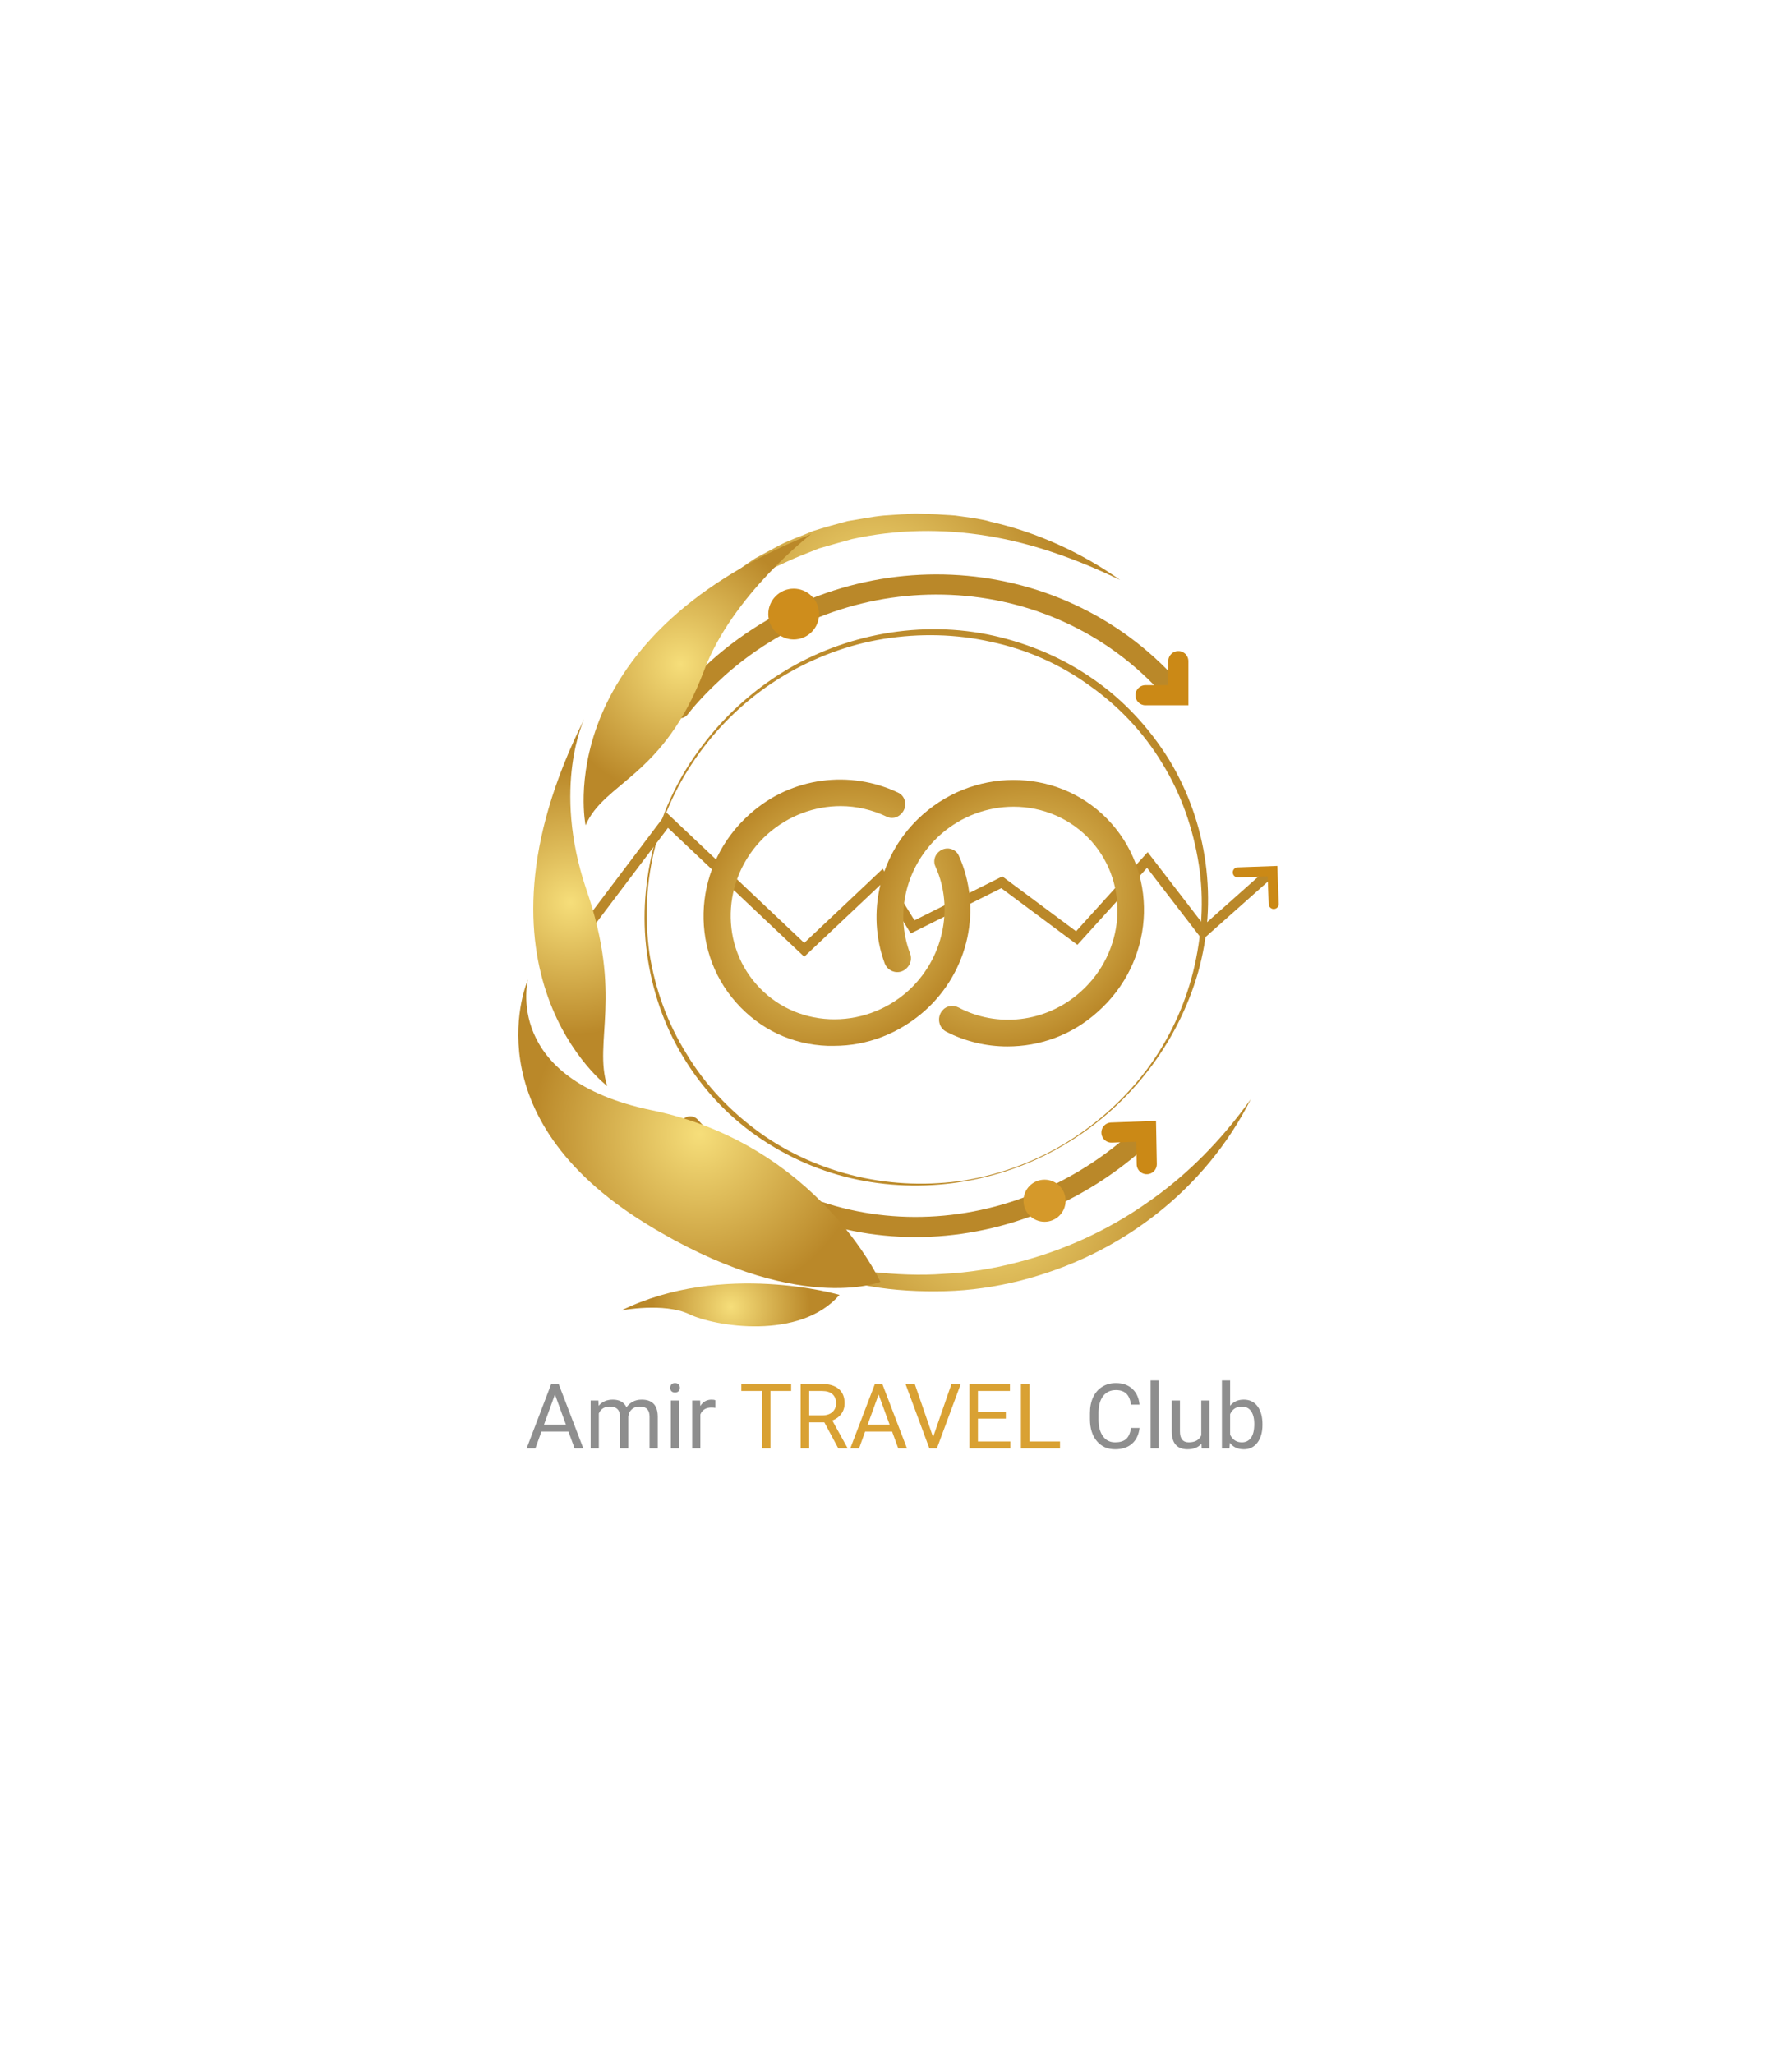<svg width="178" height="204" viewBox="0 0 178 204" fill="none" xmlns="http://www.w3.org/2000/svg">
<g filter="url(#filter0_dd)">
<path d="M89 15L162.612 57.5V142.5L89 185L15.388 142.5V57.5L89 15Z" fill="white"/>
</g>
<path d="M56.998 93.775L66.288 81.471L79.885 94.329L87.575 87.069L90.651 92.053L99.51 87.623L106.954 93.16L113.968 85.408L119.505 92.606L126.211 86.639" stroke="url(#paint0_radial)" stroke-miterlimit="10"/>
<path d="M112.984 113.278C99.695 125.091 80.069 124.783 68.564 111.863" stroke="url(#paint1_radial)" stroke-width="2" stroke-miterlimit="10" stroke-linecap="round"/>
<path d="M67.519 70.336C68.626 68.921 69.918 67.629 71.333 66.337C84.622 54.525 104.801 55.448 116.306 68.368" stroke="url(#paint2_radial)" stroke-width="2" stroke-miterlimit="10" stroke-linecap="round"/>
<path d="M62.658 69.105C64.75 64.921 67.703 61.107 71.394 58.092C71.825 57.662 72.317 57.354 72.809 56.985L74.286 55.939L74.655 55.693L75.024 55.447L75.824 55.016L77.424 54.155C78.469 53.601 79.638 53.232 80.746 52.74C81.915 52.371 83.022 52.063 84.191 51.755C85.36 51.571 86.529 51.325 87.76 51.202L89.544 51.079C90.159 51.079 90.713 50.956 91.328 51.017L93.112 51.079C93.727 51.14 94.281 51.14 94.896 51.202L96.68 51.448C97.296 51.571 97.849 51.633 98.403 51.817C103.017 52.863 107.447 54.893 111.261 57.6C107.078 55.57 102.648 53.97 98.157 53.232C93.666 52.494 89.051 52.555 84.622 53.54C83.514 53.847 82.407 54.155 81.361 54.462C80.315 54.893 79.269 55.262 78.223 55.755L76.624 56.493L75.886 56.862L75.516 57.046L75.147 57.292L73.732 58.215C73.24 58.523 72.748 58.769 72.317 59.2C68.626 61.907 65.427 65.29 62.658 69.105Z" fill="url(#paint3_radial)"/>
<path d="M124.242 109.156C122.027 113.586 118.766 117.523 114.829 120.599C112.86 122.138 110.707 123.491 108.43 124.598C106.154 125.706 103.755 126.567 101.355 127.182C98.894 127.798 96.372 128.167 93.911 128.228C91.388 128.29 88.866 128.167 86.405 127.736C81.483 126.875 76.746 124.968 72.686 122.076C77.115 124.291 81.791 125.706 86.59 126.321C88.989 126.567 91.388 126.69 93.788 126.506C96.187 126.383 98.587 126.013 100.924 125.398C105.6 124.229 110.03 122.199 113.967 119.431C117.905 116.724 121.35 113.217 124.242 109.156Z" fill="url(#paint4_radial)"/>
<path d="M87.452 127.304C87.452 127.304 81.176 113.646 64.75 110.263C49.861 107.186 52.445 97.281 52.445 97.281C52.445 97.281 46.477 110.693 64.257 121.583C79.085 130.688 87.452 127.304 87.452 127.304Z" fill="url(#paint5_radial)"/>
<path d="M83.39 128.597C83.39 128.597 71.824 125.213 61.734 130.135C61.734 130.135 65.918 129.335 68.44 130.504C70.963 131.735 79.453 133.15 83.39 128.597Z" fill="url(#paint6_radial)"/>
<path d="M60.321 107.864C60.321 107.864 45.432 96.605 58.044 71.381C58.044 71.381 54.783 78.087 58.229 88.3C61.92 98.943 58.906 103.434 60.321 107.864Z" fill="url(#paint7_radial)"/>
<path d="M58.167 81.963C58.167 81.963 54.353 63.691 80.562 53.048C80.562 53.048 72.687 59.139 69.918 66.644C65.919 77.165 60.013 77.657 58.167 81.963Z" fill="url(#paint8_radial)"/>
<path d="M106.094 113.462C99.941 117.277 92.313 118.63 85.176 117.154C81.608 116.415 78.224 114.939 75.209 112.847C72.195 110.755 69.672 107.987 67.827 104.911C65.919 101.773 64.75 98.266 64.258 94.636C63.766 91.007 64.074 87.315 64.996 83.808C65.919 80.302 67.519 76.979 69.734 74.088C71.887 71.196 74.656 68.674 77.732 66.767C83.884 62.952 91.574 61.537 98.711 63.137C102.279 63.937 105.725 65.413 108.678 67.505C111.692 69.597 114.215 72.365 116.122 75.441C118.029 78.579 119.26 82.086 119.752 85.716C120.244 89.346 119.998 93.037 119.013 96.544C116.983 103.619 112.246 109.71 106.094 113.462ZM106.032 113.401C109.108 111.494 111.815 109.033 113.969 106.141C116.122 103.25 117.66 99.927 118.521 96.482C119.383 92.975 119.629 89.346 119.075 85.839C118.521 82.332 117.352 78.887 115.445 75.811C113.599 72.734 111.077 70.089 108.185 68.059C105.294 65.967 101.972 64.49 98.465 63.752C94.958 62.952 91.328 62.891 87.821 63.444C84.315 63.998 80.869 65.29 77.793 67.136C71.641 70.827 66.904 76.979 65.12 83.931C64.197 87.438 64.012 91.068 64.504 94.636C65.058 98.205 66.288 101.589 68.196 104.665C70.041 107.741 72.564 110.386 75.455 112.478C78.347 114.57 81.731 116.046 85.176 116.846C88.683 117.646 92.313 117.769 95.881 117.215C99.511 116.6 102.956 115.308 106.032 113.401Z" fill="url(#paint9_radial)"/>
<path d="M110.399 81.779C105.6 76.365 97.172 75.996 91.635 80.918C87.328 84.732 86.036 90.7 87.882 95.683C88.251 96.606 89.42 96.852 90.097 96.114C90.466 95.745 90.589 95.191 90.404 94.699C88.866 90.7 89.974 85.963 93.419 82.887C95.511 81.041 98.095 80.118 100.679 80.118C103.57 80.118 106.4 81.287 108.43 83.564C112.245 87.87 111.753 94.576 107.323 98.513C103.878 101.59 99.017 102.082 95.203 100.052C94.711 99.805 94.034 99.867 93.665 100.298C93.05 100.913 93.173 102.02 93.973 102.451C95.88 103.435 97.972 103.927 100.063 103.927C103.263 103.927 106.462 102.82 109.046 100.482C114.583 95.56 115.198 87.193 110.399 81.779Z" fill="url(#paint10_radial)"/>
<path d="M93.235 84.609C92.804 84.978 92.681 85.594 92.927 86.086C94.773 90.146 93.727 95.253 90.159 98.452C88.006 100.359 85.237 101.343 82.407 101.22C79.577 101.097 76.993 99.867 75.147 97.775C71.333 93.469 71.825 86.763 76.255 82.825C78.347 80.979 80.93 80.056 83.514 80.056C85.052 80.056 86.652 80.426 88.067 81.102C88.559 81.349 89.113 81.225 89.482 80.856C90.159 80.241 90.036 79.072 89.174 78.703C84.499 76.488 78.654 77.103 74.471 80.856C68.934 85.778 68.318 94.145 73.117 99.559C75.455 102.205 78.654 103.743 82.222 103.866C82.407 103.866 82.653 103.866 82.838 103.866C86.16 103.866 89.298 102.635 91.82 100.421C96.311 96.422 97.542 90.146 95.265 85.04C94.958 84.24 93.912 83.994 93.235 84.609Z" fill="url(#paint11_radial)"/>
<path d="M78.838 63.507C80.231 63.507 81.36 62.377 81.36 60.984C81.36 59.591 80.231 58.462 78.838 58.462C77.445 58.462 76.315 59.591 76.315 60.984C76.315 62.377 77.445 63.507 78.838 63.507Z" fill="#CE8D1C"/>
<path d="M103.755 121.338C104.91 121.338 105.847 120.401 105.847 119.246C105.847 118.091 104.91 117.154 103.755 117.154C102.6 117.154 101.663 118.091 101.663 119.246C101.663 120.401 102.6 121.338 103.755 121.338Z" fill="#D5992A"/>
<path d="M117.043 65.66V69.044H113.782" stroke="#CB8916" stroke-width="2" stroke-miterlimit="10" stroke-linecap="round"/>
<path d="M122.95 86.639L126.395 86.516L126.519 89.776" stroke="#CB8916" stroke-miterlimit="10" stroke-linecap="round"/>
<path d="M110.4 112.478L113.846 112.354L113.907 115.615" stroke="#CB8916" stroke-width="2" stroke-miterlimit="10" stroke-linecap="round"/>
<path d="M56.463 142.173H53.782L53.18 143.843H52.31L54.753 137.444H55.492L57.94 143.843H57.074L56.463 142.173ZM54.037 141.479H56.212L55.123 138.486L54.037 141.479ZM59.438 139.088L59.46 139.615C59.809 139.205 60.279 139 60.871 139C61.536 139 61.988 139.255 62.228 139.765C62.387 139.536 62.592 139.352 62.844 139.211C63.099 139.07 63.399 139 63.745 139C64.788 139 65.318 139.552 65.335 140.657V143.843H64.522V140.705C64.522 140.365 64.445 140.112 64.29 139.945C64.134 139.775 63.873 139.69 63.507 139.69C63.206 139.69 62.955 139.781 62.756 139.962C62.557 140.141 62.441 140.383 62.409 140.688V143.843H61.591V140.727C61.591 140.036 61.253 139.69 60.576 139.69C60.043 139.69 59.678 139.917 59.482 140.371V143.843H58.669V139.088H59.438ZM67.449 143.843H66.636V139.088H67.449V143.843ZM66.57 137.827C66.57 137.695 66.61 137.583 66.689 137.493C66.771 137.402 66.891 137.356 67.049 137.356C67.207 137.356 67.328 137.402 67.41 137.493C67.492 137.583 67.533 137.695 67.533 137.827C67.533 137.958 67.492 138.068 67.41 138.156C67.328 138.244 67.207 138.288 67.049 138.288C66.891 138.288 66.771 138.244 66.689 138.156C66.61 138.068 66.57 137.958 66.57 137.827ZM71.053 139.817C70.93 139.797 70.796 139.787 70.653 139.787C70.12 139.787 69.758 140.014 69.567 140.468V143.843H68.754V139.088H69.545L69.559 139.637C69.825 139.212 70.203 139 70.692 139C70.851 139 70.971 139.021 71.053 139.062V139.817ZM113.192 141.812C113.113 142.489 112.862 143.012 112.44 143.381C112.021 143.748 111.463 143.931 110.766 143.931C110.01 143.931 109.404 143.66 108.947 143.118C108.493 142.576 108.266 141.851 108.266 140.942V140.327C108.266 139.732 108.371 139.209 108.582 138.758C108.796 138.307 109.098 137.961 109.487 137.721C109.877 137.478 110.328 137.356 110.841 137.356C111.521 137.356 112.065 137.547 112.476 137.928C112.886 138.306 113.125 138.83 113.192 139.501H112.344C112.271 138.991 112.111 138.622 111.865 138.394C111.622 138.165 111.28 138.051 110.841 138.051C110.302 138.051 109.878 138.25 109.571 138.648C109.266 139.047 109.114 139.614 109.114 140.349V140.969C109.114 141.663 109.259 142.215 109.549 142.625C109.839 143.036 110.245 143.241 110.766 143.241C111.235 143.241 111.594 143.135 111.843 142.924C112.095 142.71 112.262 142.34 112.344 141.812H113.192ZM115.104 143.843H114.291V137.093H115.104V143.843ZM119.344 143.373C119.028 143.745 118.563 143.931 117.951 143.931C117.444 143.931 117.058 143.784 116.791 143.491C116.527 143.195 116.394 142.759 116.391 142.182V139.088H117.204V142.16C117.204 142.88 117.497 143.241 118.083 143.241C118.704 143.241 119.117 143.009 119.322 142.546V139.088H120.135V143.843H119.362L119.344 143.373ZM125.4 141.518C125.4 142.245 125.233 142.829 124.899 143.271C124.565 143.711 124.117 143.931 123.554 143.931C122.954 143.931 122.489 143.718 122.161 143.293L122.122 143.843H121.375V137.093H122.188V139.611C122.516 139.204 122.968 139 123.545 139C124.123 139 124.575 139.218 124.903 139.655C125.234 140.091 125.4 140.689 125.4 141.448V141.518ZM124.587 141.426C124.587 140.872 124.48 140.444 124.266 140.143C124.052 139.841 123.745 139.69 123.343 139.69C122.807 139.69 122.422 139.939 122.188 140.437V142.494C122.437 142.992 122.825 143.241 123.352 143.241C123.742 143.241 124.045 143.09 124.262 142.788C124.479 142.486 124.587 142.032 124.587 141.426Z" fill="#8E8E8E"/>
<path d="M78.585 138.139H76.528V143.843H75.689V138.139H73.637V137.444H78.585V138.139ZM81.881 141.254H80.378V143.843H79.53V137.444H81.648C82.369 137.444 82.922 137.608 83.309 137.937C83.699 138.265 83.894 138.742 83.894 139.369C83.894 139.768 83.785 140.115 83.568 140.411C83.355 140.707 83.056 140.928 82.672 141.074L84.175 143.79V143.843H83.269L81.881 141.254ZM80.378 140.564H81.674C82.093 140.564 82.426 140.456 82.672 140.239C82.921 140.022 83.045 139.732 83.045 139.369C83.045 138.974 82.927 138.67 82.689 138.459C82.455 138.249 82.115 138.142 81.67 138.139H80.378V140.564ZM88.613 142.173H85.933L85.331 143.843H84.46L86.904 137.444H87.642L90.09 143.843H89.224L88.613 142.173ZM86.188 141.479H88.363L87.273 138.486L86.188 141.479ZM92.683 142.722L94.511 137.444H95.434L93.061 143.843H92.314L89.945 137.444H90.863L92.683 142.722ZM99.912 140.885H97.139V143.153H100.36V143.843H96.295V137.444H100.316V138.139H97.139V140.195H99.912V140.885ZM102.258 143.153H105.291V143.843H101.41V137.444H102.258V143.153Z" fill="#D9A133"/>
<defs>
<filter id="filter0_dd" x="0.388" y="4" width="177.224" height="200" filterUnits="userSpaceOnUse" color-interpolation-filters="sRGB">
<feFlood flood-opacity="0" result="BackgroundImageFix"/>
<feColorMatrix in="SourceAlpha" type="matrix" values="0 0 0 0 0 0 0 0 0 0 0 0 0 0 0 0 0 0 127 0"/>
<feOffset dy="4"/>
<feGaussianBlur stdDeviation="7.5"/>
<feColorMatrix type="matrix" values="0 0 0 0 0.796 0 0 0 0 0.824 0 0 0 0 0.867 0 0 0 1 0"/>
<feBlend mode="normal" in2="BackgroundImageFix" result="effect1_dropShadow"/>
<feColorMatrix in="SourceAlpha" type="matrix" values="0 0 0 0 0 0 0 0 0 0 0 0 0 0 0 0 0 0 127 0"/>
<feOffset dy="4"/>
<feGaussianBlur stdDeviation="2"/>
<feColorMatrix type="matrix" values="0 0 0 0 0 0 0 0 0 0 0 0 0 0 0 0 0 0 0.25 0"/>
<feBlend mode="normal" in2="effect1_dropShadow" result="effect2_dropShadow"/>
<feBlend mode="normal" in="SourceGraphic" in2="effect2_dropShadow" result="shape"/>
</filter>
<radialGradient id="paint0_radial" cx="0" cy="0" r="1" gradientUnits="userSpaceOnUse" gradientTransform="translate(91.571 121.343) scale(25.163 27.898)">
<stop stop-color="#F6DE7A"/>
<stop offset="1" stop-color="#BA8829"/>
</radialGradient>
<radialGradient id="paint1_radial" cx="0" cy="0" r="1" gradientUnits="userSpaceOnUse" gradientTransform="translate(64.993 135.459) rotate(48.399) scale(16.105 18.124)">
<stop stop-color="#F6DE7A"/>
<stop offset="1" stop-color="#BA8829"/>
</radialGradient>
<radialGradient id="paint2_radial" cx="0" cy="0" r="1" gradientUnits="userSpaceOnUse" gradientTransform="translate(68.078 90.233) rotate(48.399) scale(17.673 19.887)">
<stop stop-color="#F6DE7A"/>
<stop offset="1" stop-color="#BA8829"/>
</radialGradient>
<radialGradient id="paint3_radial" cx="0" cy="0" r="1" gradientUnits="userSpaceOnUse" gradientTransform="translate(86.812 60.234) scale(18.814)">
<stop stop-color="#F6DE7A"/>
<stop offset="1" stop-color="#BA8829"/>
</radialGradient>
<radialGradient id="paint4_radial" cx="0" cy="0" r="1" gradientUnits="userSpaceOnUse" gradientTransform="translate(98.577 118.537) scale(19.942)">
<stop stop-color="#F6DE7A"/>
<stop offset="1" stop-color="#BA8829"/>
</radialGradient>
<radialGradient id="paint5_radial" cx="0" cy="0" r="1" gradientUnits="userSpaceOnUse" gradientTransform="translate(69.486 112.61) scale(16.707)">
<stop stop-color="#F6DE7A"/>
<stop offset="1" stop-color="#BA8829"/>
</radialGradient>
<radialGradient id="paint6_radial" cx="0" cy="0" r="1" gradientUnits="userSpaceOnUse" gradientTransform="translate(72.609 129.775) rotate(-6.904) scale(7.834)">
<stop stop-color="#F6DE7A"/>
<stop offset="1" stop-color="#BA8829"/>
</radialGradient>
<radialGradient id="paint7_radial" cx="0" cy="0" r="1" gradientUnits="userSpaceOnUse" gradientTransform="translate(56.669 89.612) scale(13.167)">
<stop stop-color="#F6DE7A"/>
<stop offset="1" stop-color="#BA8829"/>
</radialGradient>
<radialGradient id="paint8_radial" cx="0" cy="0" r="1" gradientUnits="userSpaceOnUse" gradientTransform="translate(67.611 65.945) rotate(41.233) scale(13.201)">
<stop stop-color="#F6DE7A"/>
<stop offset="1" stop-color="#BA8829"/>
</radialGradient>
<radialGradient id="paint9_radial" cx="0" cy="0" r="1" gradientUnits="userSpaceOnUse" gradientTransform="translate(91.882 90.207) scale(27.915 28.682)">
<stop stop-color="#F6DE7A"/>
<stop offset="1" stop-color="#BA8829"/>
</radialGradient>
<radialGradient id="paint10_radial" cx="0" cy="0" r="1" gradientUnits="userSpaceOnUse" gradientTransform="translate(100.544 90.514) rotate(48.399) scale(12.972 15.046)">
<stop stop-color="#F6DE7A"/>
<stop offset="1" stop-color="#BA8829"/>
</radialGradient>
<radialGradient id="paint11_radial" cx="0" cy="0" r="1" gradientUnits="userSpaceOnUse" gradientTransform="translate(83.037 90.787) rotate(48.399) scale(12.993 15.071)">
<stop stop-color="#F6DE7A"/>
<stop offset="1" stop-color="#BA8829"/>
</radialGradient>
</defs>
</svg>
